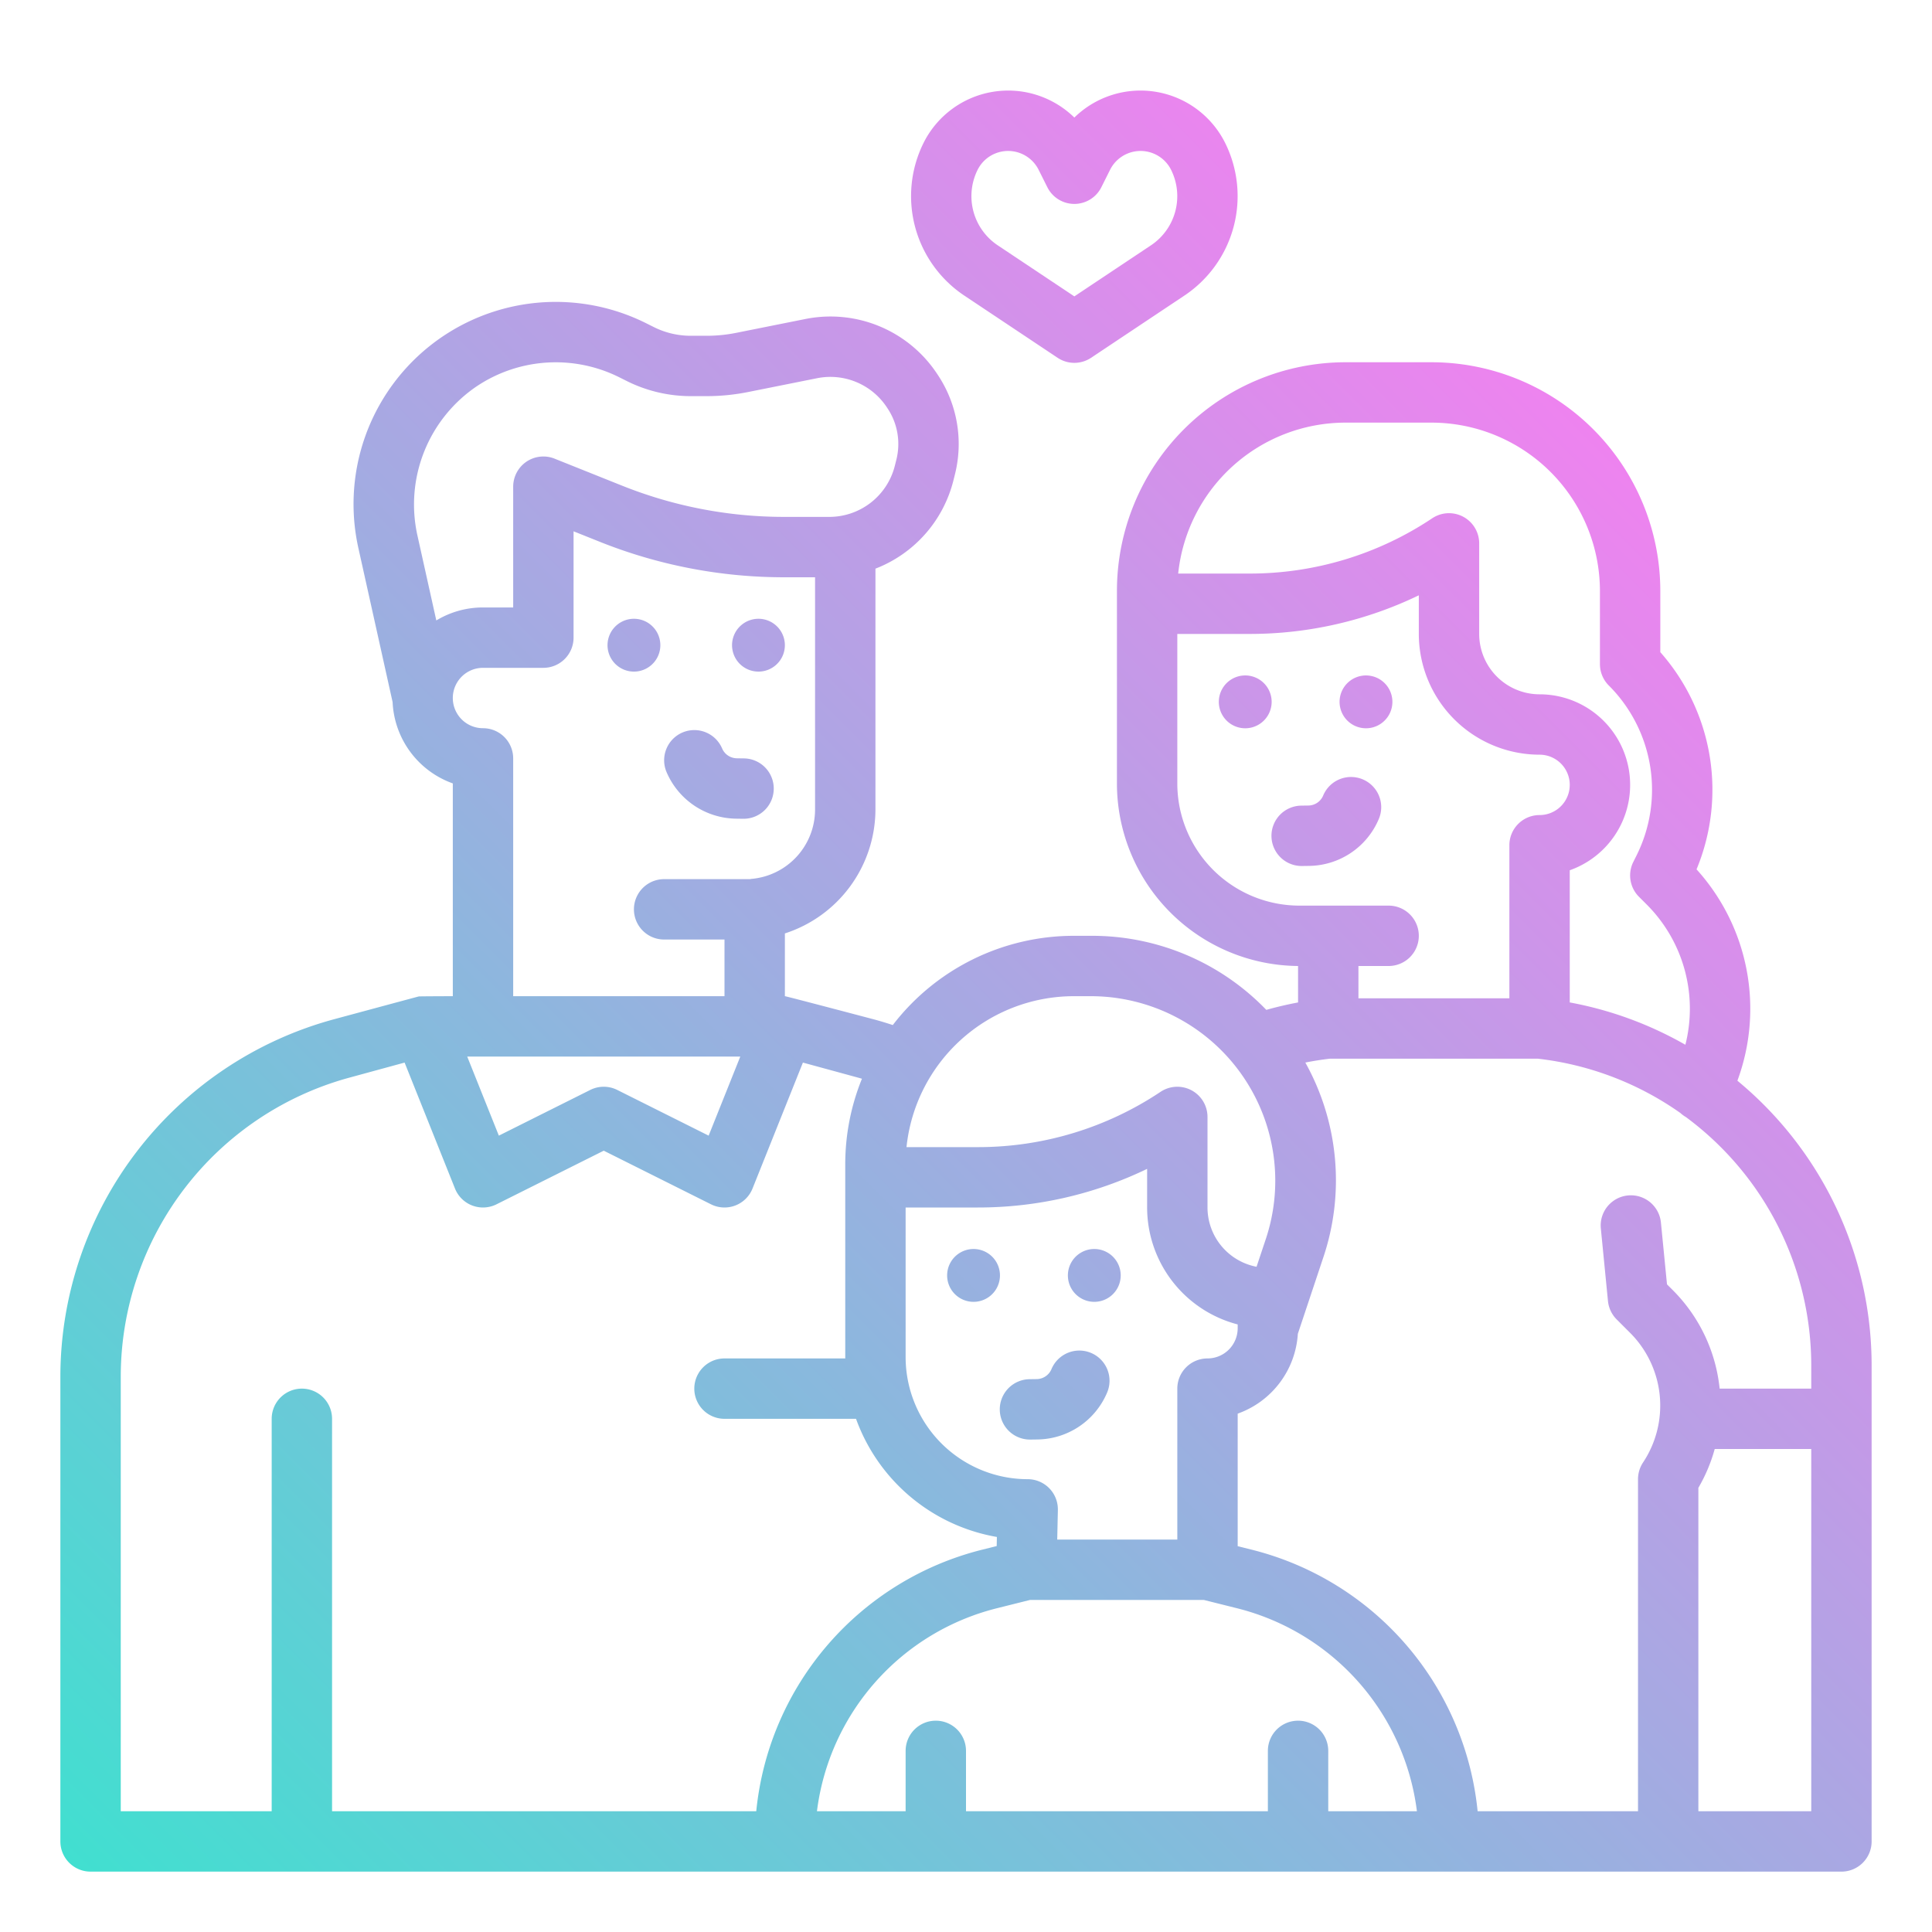 <svg width="512" height="512" viewBox="0 0 512 512" fill="none" xmlns="http://www.w3.org/2000/svg"><path d="M460.428 286.4a55.024 55.024 0 0 0-10.828-56.017 55.013 55.013 0 0 0-9.6-57.549v-16.165A60.668 60.668 0 0 0 379.331 96H356.56A60.628 60.628 0 0 0 296 156.56v51.092A48.398 48.398 0 0 0 344 256v9.66a97.748 97.748 0 0 0-8.416 1.967A64.1 64.1 0 0 0 289.055 248h-4.5a60.481 60.481 0 0 0-47.955 23.648c-1.6-.523-3.2-1.014-4.812-1.453 0 0-23.44-6.195-23.786-6.195v-16.634a34.614 34.614 0 0 0 24-32.755V150.7a33.892 33.892 0 0 0 20.674-23.42l.408-1.629a33.044 33.044 0 0 0-4.548-26.29l-.209-.314a33.868 33.868 0 0 0-34.933-14.5l-18.328 3.667a39.749 39.749 0 0 1-7.793.771h-4.233a21.915 21.915 0 0 1-9.755-2.3l-2.045-1.022a53.586 53.586 0 0 0-76.272 59.551l9.077 40.845A24.034 24.034 0 0 0 120 207.611V264s-8.688.025-9.026.068c-.107.014-22.759 6.127-22.759 6.127A98.215 98.215 0 0 0 16 364.742V488a8 8 0 0 0 8 8h464a8 8 0 0 0 8-8V362a97.856 97.856 0 0 0-35.572-75.6ZM356.56 112h22.771a44.682 44.682 0 0 1 31.586 13.083A44.678 44.678 0 0 1 424 156.669V176a8.003 8.003 0 0 0 2.343 5.657 39.035 39.035 0 0 1 7.323 45.122l-.821 1.642a8.001 8.001 0 0 0 1.5 9.235l2.043 2.044a39.03 39.03 0 0 1 10.255 37.174A97.412 97.412 0 0 0 416 265.654v-35.025A24 24 0 0 0 408 184a16.016 16.016 0 0 1-16-16v-24a8 8 0 0 0-12.438-6.656A86.986 86.986 0 0 1 331.155 152h-18.923a44.621 44.621 0 0 1 44.328-40ZM312 207.652V168h19.155A102.915 102.915 0 0 0 376 157.763V168a32.038 32.038 0 0 0 32 32 8 8 0 1 1 0 16 8 8 0 0 0-8 8v40.556h-40V256h8a8 8 0 1 0 0-16h-23.652A32.387 32.387 0 0 1 312 207.652ZM320 360a8 8 0 0 0-8 8v40h-31.824l.17-7.826a8 8 0 0 0-8-8.174A32.382 32.382 0 0 1 240 359.652V320h19.155A102.915 102.915 0 0 0 304 309.763V320a32.055 32.055 0 0 0 24 30.988V352a8.007 8.007 0 0 1-8 8Zm-35.44-96h4.5a48.9 48.9 0 0 1 46.39 64.365l-2.45 7.343A16.017 16.017 0 0 1 320 320v-24a8 8 0 0 0-12.438-6.656A86.986 86.986 0 0 1 259.155 304h-18.923a44.621 44.621 0 0 1 44.328-40Zm-88.376 16-8.384 20.957-24.223-12.112a8.008 8.008 0 0 0-7.156 0L132.2 300.957 123.816 280h72.368Zm-69.757-177.688a37.67 37.67 0 0 1 37.656-2.344l2.044 1.022a38 38 0 0 0 16.911 3.992h4.233c3.67-.001 7.33-.363 10.929-1.082l18.33-3.668a17.924 17.924 0 0 1 18.474 7.681l.209.315a17.023 17.023 0 0 1 2.347 13.538l-.409 1.629a17.915 17.915 0 0 1-17.4 13.587H207.88a115.497 115.497 0 0 1-43.081-8.3l-17.828-7.132a7.994 7.994 0 0 0-10.039 3.681 7.991 7.991 0 0 0-.932 3.751v32h-8a23.847 23.847 0 0 0-12.373 3.444l-5.042-22.688a37.825 37.825 0 0 1 15.842-39.426Zm1.573 90.67a8 8 0 1 1 0-16h16a8 8 0 0 0 8-8V140.8l6.856 2.743a131.4 131.4 0 0 0 49.024 9.441H216v61.629a18.462 18.462 0 0 1-16.82 18.3c-.149.012-.289.051-.436.071H176a8 8 0 1 0 0 16h16V264h-56v-63.018a8.002 8.002 0 0 0-8-8Zm-96 171.76a82.178 82.178 0 0 1 60.424-79.111l14.8-4.036 13.35 33.376a7.99 7.99 0 0 0 4.585 4.507 8.011 8.011 0 0 0 6.421-.323L160 304.944l28.422 14.211a8.007 8.007 0 0 0 6.421.323 7.995 7.995 0 0 0 4.585-4.507l13.35-33.376 14.8 4.036c.284.078.565.165.848.245A60.225 60.225 0 0 0 224 308.56v51.092c0 .117.007.232.008.348H192a8 8 0 1 0 0 16h34.855a48.493 48.493 0 0 0 37.332 31.311l-.053 2.409-3.746.937A79.583 79.583 0 0 0 200.414 480H88V376a8.001 8.001 0 0 0-13.657-5.657A8.001 8.001 0 0 0 72 376v104H32V364.742ZM352 480v-16a8.002 8.002 0 0 0-8-8 8 8 0 0 0-8 8v16h-80v-16a8.002 8.002 0 0 0-8-8 8 8 0 0 0-8 8v16h-23.5a63.626 63.626 0 0 1 47.771-53.821l8.713-2.179h46.032l8.715 2.179A63.628 63.628 0 0 1 375.5 480H352Zm39.586 0a79.59 79.59 0 0 0-59.974-69.343l-3.612-.9v-35.128a24.044 24.044 0 0 0 15.941-21.153l6.684-20.052a64.094 64.094 0 0 0-4.7-51.836 81.574 81.574 0 0 1 6.57-1.032h54.991a81.583 81.583 0 0 1 37.831 14.4c.444.413.934.773 1.46 1.074A81.89 81.89 0 0 1 480 362v6h-24.277a43.1 43.1 0 0 0-12.372-26.053l-1.58-1.579-1.609-16.381a8 8 0 0 0-15.924 1.565l1.89 19.23a7.996 7.996 0 0 0 2.306 4.875l3.6 3.6a27.253 27.253 0 0 1 3.4 34.3A8.003 8.003 0 0 0 434.09 392v88h-42.504Zm58.5 0v-85.712A42.851 42.851 0 0 0 454.417 384H480v96h-29.914ZM255.516 78.31l24.759 16.506a8 8 0 0 0 8.875 0l24.76-16.506a31.683 31.683 0 0 0 10.747-40.469 25.06 25.06 0 0 0-39.944-6.685 25.057 25.057 0 0 0-21.671-6.812 25.065 25.065 0 0 0-18.273 13.496 31.684 31.684 0 0 0 10.747 40.47ZM259.079 45a9.039 9.039 0 0 1 16.168 0l2.311 4.621a8.003 8.003 0 0 0 11.36 3.227 7.996 7.996 0 0 0 2.95-3.227l2.311-4.62a9.039 9.039 0 0 1 16.168 0 15.66 15.66 0 0 1-5.312 20l-20.322 13.544L264.391 65a15.663 15.663 0 0 1-5.312-20ZM161 170.982a7.002 7.002 0 0 1 8.366-6.865 7.001 7.001 0 0 1 5.101 9.544A7 7 0 0 1 161 170.982Zm33 0a7.002 7.002 0 0 1 8.366-6.865 7.001 7.001 0 0 1 5.101 9.544A7 7 0 0 1 194 170.982ZM355 186a7.002 7.002 0 0 1 8.366-6.865 7.001 7.001 0 0 1 5.101 9.544A7 7 0 0 1 355 186Zm-18 0a7 7 0 1 1-14 0 7 7 0 0 1 14 0Zm-160.352 18.621a7.983 7.983 0 0 1-.066-6.122 7.993 7.993 0 0 1 7.337-5.019 8 8 0 0 1 7.444 4.858c.328.767.87 1.422 1.562 1.887a4.322 4.322 0 0 0 2.338.731l1.846.027a7.998 7.998 0 0 1 7.943 8.057 7.997 7.997 0 0 1-8.057 7.943h-.118l-1.849-.027a20.326 20.326 0 0 1-18.38-12.335ZM345.009 229.5a7.994 7.994 0 0 1-7.426-4.886 7.985 7.985 0 0 1-.044-6.123 7.992 7.992 0 0 1 4.299-4.36 8.008 8.008 0 0 1 3.057-.631l1.848-.026a4.311 4.311 0 0 0 3.9-2.618 8 8 0 1 1 14.714 6.282 20.325 20.325 0 0 1-18.379 12.334l-1.851.026-.118.002ZM297 338a7 7 0 1 1-14 0 7 7 0 0 1 14 0Zm-32 0a7 7 0 1 1-14 0 7 7 0 0 1 14 0Zm28.357 31.141a20.325 20.325 0 0 1-18.379 12.334l-1.851.026h-.118a8 8 0 1 1-.114-16l1.848-.026a4.311 4.311 0 0 0 3.9-2.618 8 8 0 1 1 14.714 6.282v.002Z" fill="url(#a)"/><defs><linearGradient id="a" x1="60.448" y1="535.762" x2="452.334" y2="143.875" gradientUnits="userSpaceOnUse"><stop stop-color="#41DFD0"/><stop offset="1" stop-color="#EE83EF"/></linearGradient></defs></svg>